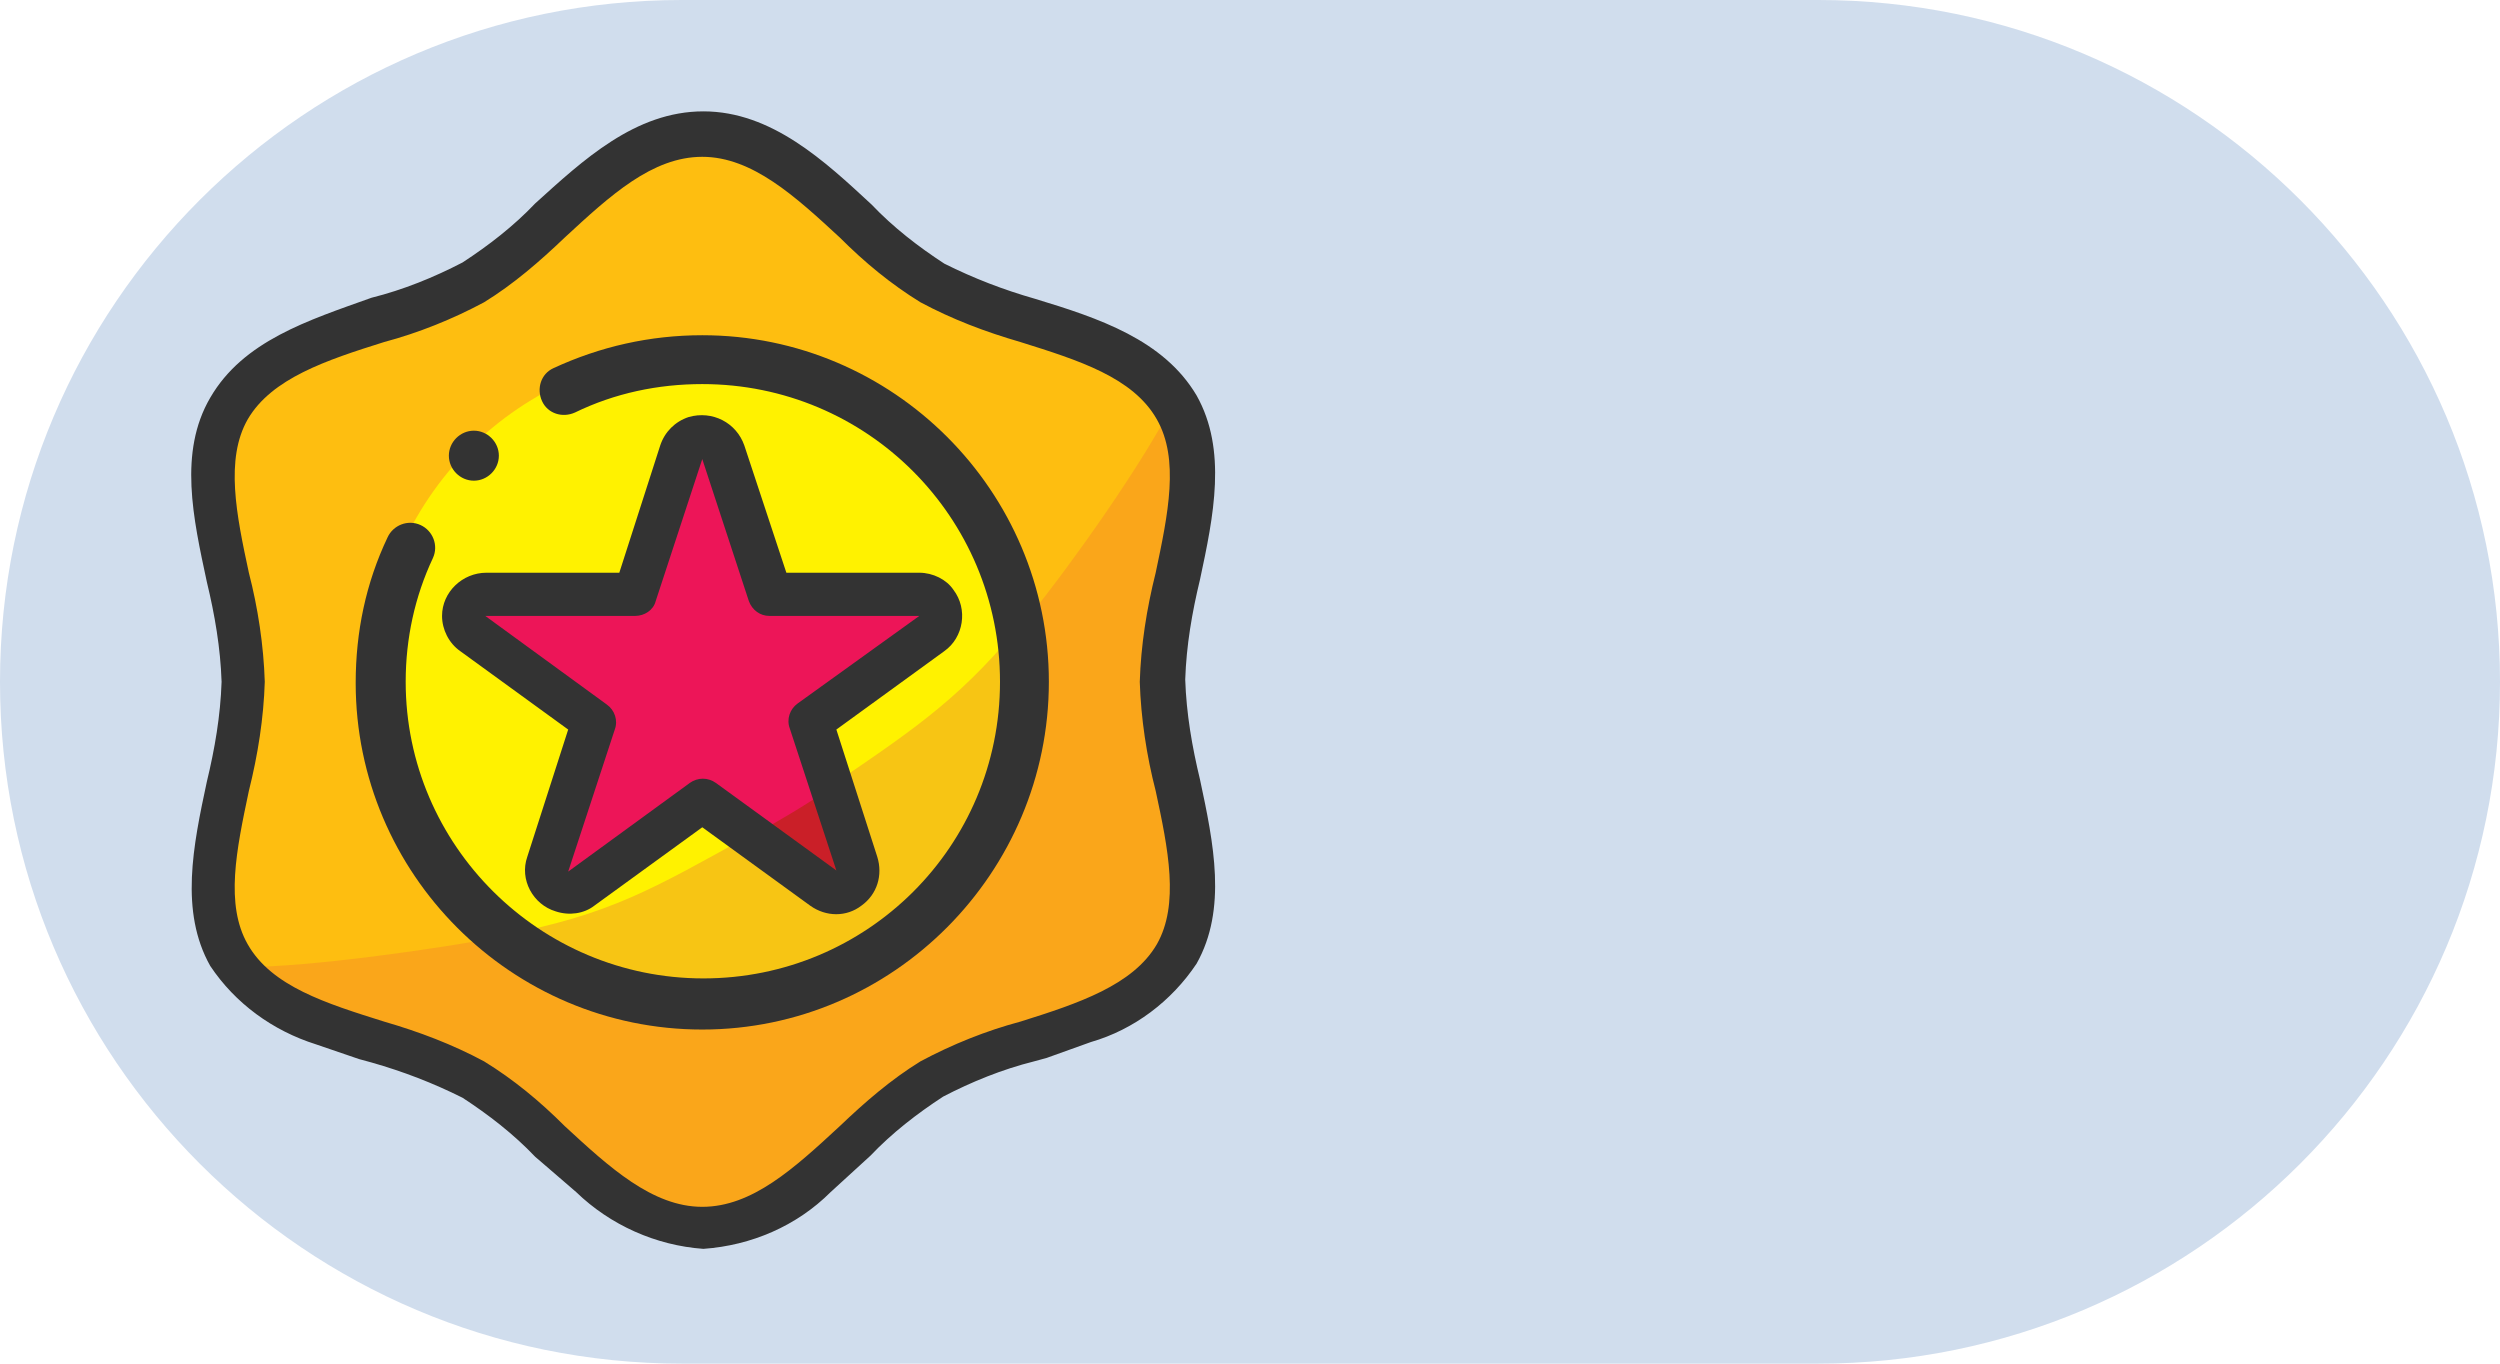 <?xml version="1.0" encoding="utf-8"?>
<!-- Generator: Adobe Illustrator 23.0.6, SVG Export Plug-In . SVG Version: 6.00 Build 0)  -->
<svg version="1.1" id="Слой_1" xmlns="http://www.w3.org/2000/svg" xmlns:xlink="http://www.w3.org/1999/xlink" x="0px" y="0px"
	 viewBox="0 0 220 120" style="enable-background:new 0 0 220 120;" xml:space="preserve">
<style type="text/css">
	.st0{fill:#D0DDED;}
	.st1{fill:#FEBE10;}
	.st2{fill:#FFF200;}
	.st3{fill:#ED1558;}
	.st4{fill:#FAA61A;}
	.st5{fill:#F7C514;}
	.st6{fill:#CA1F28;}
	.st7{fill:#333333;}
</style>
<path class="st0" d="M160,120H60C26.9,120,0,93.1,0,60v0C0,26.9,26.9,0,60,0l100,0c33.1,0,60,26.9,60,60v0
	C220,93.1,193.1,120,160,120z"/>
<g>
	<path class="st1" d="M102.2,60c0-8.1,5-17.5,1.3-24C99.6,29.3,88.8,28.9,82,25c-6.5-3.8-12.1-13.1-20.2-13.1S48.2,21.2,41.6,25
		c-6.7,3.9-17.6,4.2-21.5,10.9c-3.8,6.5,1.3,16,1.3,24s-5,17.5-1.3,24c3.9,6.7,14.7,7.1,21.5,10.9c6.5,3.8,12.1,13.1,20.2,13.1
		S75.5,98.7,82,94.9c6.7-3.9,17.6-4.2,21.5-10.9C107.3,77.5,102.2,68,102.2,60z"/>
	<ellipse class="st2" cx="61.8" cy="60" rx="29" ry="29"/>
	<path class="st3" d="M80.9,52.3H67.7l-4.1-12.5c-0.3-1-1.4-1.5-2.4-1.2c-0.6,0.2-1,0.7-1.2,1.2L56,52.3H42.8
		c-1.1,0-1.9,0.9-1.9,1.9c0,0.6,0.3,1.2,0.8,1.5l10.7,7.8L48.2,76c-0.3,1,0.2,2.1,1.2,2.4c0.6,0.2,1.2,0.1,1.7-0.3l10.7-7.8
		l10.7,7.8c0.8,0.6,2.1,0.4,2.7-0.4c0.4-0.5,0.5-1.1,0.3-1.7l-4.1-12.5L82,55.7c0.8-0.6,1-1.8,0.4-2.7
		C82.1,52.6,81.5,52.3,80.9,52.3z"/>
	<path class="st4" d="M103.5,36c-0.1-0.2-0.2-0.3-0.3-0.4c-2.8,5.4-8.8,13.9-12.6,18.6c2.5,14-4.7,28-19.4,33.4
		c-12.9,2.7-17.5,1-26.9-5.2c-5.8,1.1-17,2.7-22.8,2.7c-0.2,0-0.4,0-0.6,0c4.3,5.8,14.4,6.3,20.8,10c6.5,3.8,12.1,13.1,20.2,13.1
		S75.5,98.7,82,95c6.7-3.9,17.6-4.2,21.5-10.9c3.8-6.5-1.3-16-1.3-24S107.3,42.5,103.5,36z"/>
	<path class="st5" d="M73.2,69.1l2.2,6.9c0.3,1-0.2,2.1-1.2,2.4c-0.6,0.2-1.2,0.1-1.7-0.3L66,73.5c-8.5,4.7-12.3,7-21.8,8.8
		c10.5,8.2,26.1,8.6,38.1-2.6c6.9-7.9,10-16.4,8.2-25.6C84.9,61.2,80.7,64,73.2,69.1z"/>
	<g>
		<path class="st6" d="M75.5,76.1l-2.2-6.9c-2.3,1.6-4.7,3-7.2,4.4l6.5,4.7c0.8,0.6,2.1,0.4,2.7-0.4C75.5,77.3,75.7,76.7,75.5,76.1z
			"/>
	</g>
	<path class="st7" d="M31.6,93.2l1.1,0.3c2.8,0.8,5.4,1.8,8,3.1c2.3,1.5,4.5,3.2,6.4,5.2l0.7,0.6l2.9,2.5c3,2.9,7,4.7,11.2,5
		c4.2-0.3,8.2-2,11.2-5l3.5-3.2c1.9-2,4.1-3.7,6.4-5.2c2.5-1.3,5.2-2.4,8-3.1l1.1-0.3l3.9-1.4c3.8-1.1,7.1-3.6,9.3-6.9
		c2.7-4.8,1.5-10.6,0.3-16.2c-0.7-2.9-1.2-5.8-1.3-8.8c0.1-3,0.6-5.9,1.3-8.8c1.2-5.6,2.4-11.4-0.3-16.2c-2.9-4.9-8.6-6.8-14.2-8.5
		c-2.8-0.8-5.4-1.8-8-3.1c-2.3-1.5-4.5-3.2-6.4-5.2c-4.1-3.8-8.8-8.2-14.8-8.2s-10.6,4.3-14.8,8.1c-1.9,2-4.1,3.7-6.4,5.2
		c-2.5,1.3-5.2,2.4-8,3.1C27.1,28.2,21.4,30,18.5,35c-2.8,4.8-1.5,10.6-0.3,16.2c0.7,2.9,1.2,5.8,1.3,8.8c-0.1,3-0.6,5.9-1.3,8.8
		C17,74.4,15.8,80.2,18.5,85c2.2,3.3,5.5,5.7,9.3,6.9L31.6,93.2z M101.7,69.6c1.1,5.1,2.1,10,0.1,13.5c-2.1,3.6-6.9,5.2-12,6.8
		c-3,0.8-6,2-8.8,3.5c-2.6,1.6-4.9,3.6-7.1,5.7c-4,3.7-7.7,7.1-12.1,7.1s-8.2-3.5-12.1-7.1c-2.2-2.2-4.5-4.1-7.1-5.7
		c-2.8-1.5-5.7-2.6-8.8-3.5c-5.1-1.6-9.9-3.1-12-6.8c-2-3.5-1-8.3,0.1-13.5c0.8-3.2,1.3-6.4,1.4-9.6c-0.1-3.2-0.6-6.5-1.4-9.6
		c-1.1-5.1-2.1-10-0.1-13.5c2.1-3.6,6.9-5.2,12-6.8c3-0.8,6-2,8.8-3.5c2.6-1.6,4.9-3.6,7.1-5.7c4-3.7,7.7-7.1,12.1-7.1
		c4.4,0,8.2,3.5,12.1,7.1c2.2,2.2,4.5,4.1,7.1,5.7c2.8,1.5,5.7,2.6,8.8,3.5c5.1,1.6,9.9,3.1,12,6.8c2,3.5,1,8.3-0.1,13.5
		c-0.8,3.2-1.3,6.4-1.4,9.6C100.4,63.2,100.9,66.5,101.7,69.6z"/>
	<path class="st7" d="M80.9,50.4H69.2l-3.7-11.2c-0.7-2-2.8-3.1-4.9-2.5c-1.2,0.4-2.1,1.3-2.5,2.5l-3.6,11.2H42.8
		c-2.1,0-3.9,1.7-3.9,3.8c0,1.2,0.6,2.4,1.6,3.1l9.5,6.9l-3.6,11.2c-0.7,2,0.5,4.2,2.5,4.8c1.2,0.4,2.5,0.2,3.4-0.5l9.5-6.9l9.5,6.9
		c1.4,1,3.2,1,4.5,0c1.4-1,1.9-2.7,1.4-4.3l-3.6-11.2l9.5-6.9c1.7-1.2,2.1-3.7,0.8-5.4C83.3,51,82.1,50.4,80.9,50.4z M80.9,54.2
		l-10.7,7.7c-0.7,0.5-1,1.4-0.7,2.2l4.1,12.5L63,68.9c-0.7-0.5-1.6-0.5-2.3,0l-10.7,7.8l4.1-12.5c0.3-0.8,0-1.7-0.7-2.2l-10.7-7.8
		h13.2c0.8,0,1.6-0.5,1.8-1.3l4.1-12.5l4.1,12.5c0.3,0.8,1,1.3,1.8,1.3H80.9z"/>
	<path class="st7" d="M92.3,60c0-16.8-13.7-30.5-30.5-30.5c-4.6,0-9,1-13.1,2.9c-1.1,0.5-1.5,1.8-1,2.9s1.8,1.5,2.9,1
		c3.5-1.7,7.3-2.5,11.2-2.5C76.3,33.8,88,45.5,88,60S76.3,86.1,61.9,86.1S35.7,74.4,35.7,60c0-3.8,0.8-7.5,2.4-10.9
		c0.5-1.1,0-2.4-1.1-2.9c-1.1-0.5-2.4,0-2.9,1.1c-1.9,4-2.8,8.3-2.8,12.8c0,16.8,13.7,30.5,30.5,30.5S92.3,76.8,92.3,60L92.3,60z"/>
	<path class="st7" d="M41.7,42.3c1.2,0,2.2-1,2.2-2.2c0-1.2-1-2.2-2.2-2.2l0,0c-1.2,0-2.2,1-2.2,2.2C39.5,41.3,40.5,42.3,41.7,42.3z
		"/>
</g>
</svg>
